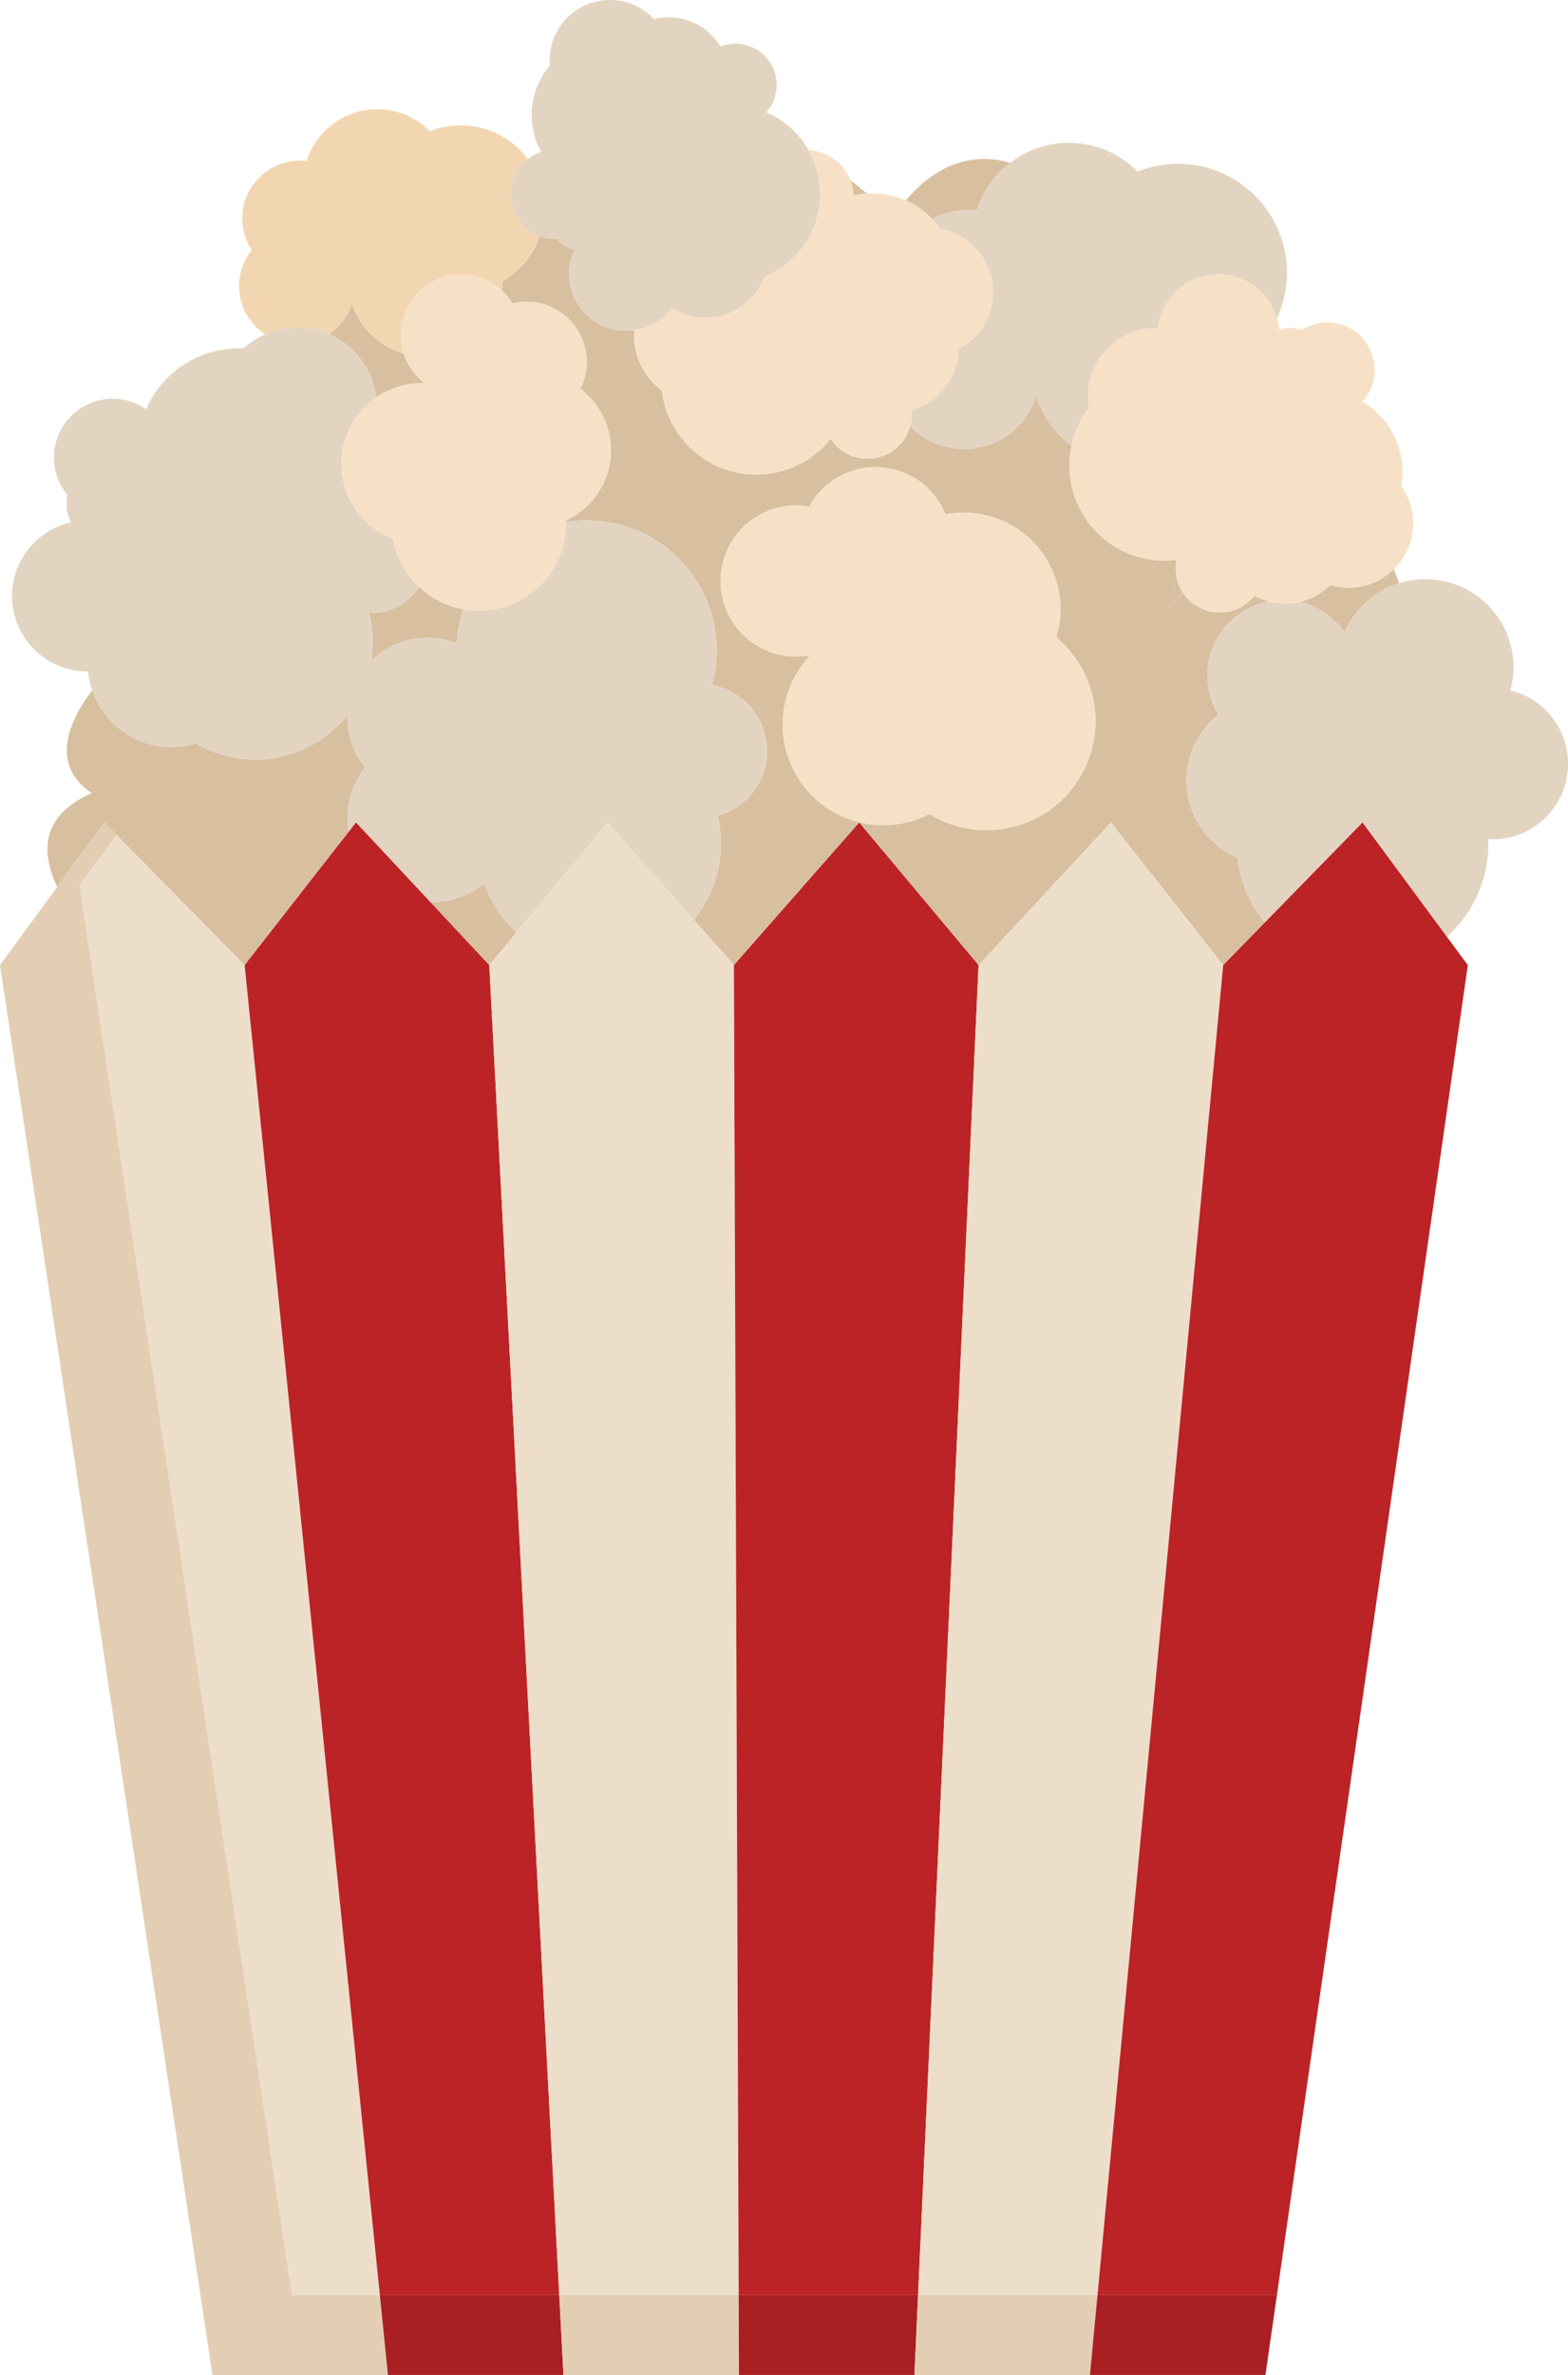 <?xml version="1.0" encoding="UTF-8"?>
<svg id="Layer_1" data-name="Layer 1" xmlns="http://www.w3.org/2000/svg" viewBox="0 0 470.71 712.64">
  <path d="M355.09,177.78c-.84-1.3-1.46-2.74-1.81-4.28-.86,3.52-1.62,6.61-2.18,9.1,1.25-1.53,2.58-3.15,3.98-4.82Z" style="fill: #d8bfa0;"/>
  <path d="M279.84,65.75c3.22-1.76,6.91-2.75,10.83-2.75.87,0,1.73.06,2.58.16,1.8-5.75,5.34-10.71,10.01-14.3-10.18-3.05-21.58-.38-31.3,11.27,2.91,1.3,5.6,3.18,7.88,5.62Z" style="fill: #d8bfa0;"/>
  <path d="M402.44,176.19c-1.06-.13-2.08-.37-3.07-.67-2.55,2.51-5.77,4.31-9.32,5.11,5.59,1.25,10.4,4.56,13.59,9.1,3.03-7,8.99-12.42,16.33-14.73-.46-1.43-.98-2.84-1.56-4.21-4.08,4-9.87,6.17-15.98,5.39Z" style="fill: #d8bfa0;"/>
  <path d="M121.2,106.12c-7.34-2.14-13.19-7.81-15.54-15.07-1.19,3.79-3.66,7.01-6.89,9.19,7.6,3.32,13.14,10.47,14.18,19.01,4.21-2.9,9.28-4.45,14.5-4.28-2.97-2.26-5.13-5.38-6.25-8.85Z" style="fill: #d8bfa0;"/>
  <path d="M260.27,58.08c-1.58-1.34-3.25-2.68-4.99-3.98.58,1.48.9,3.03.96,4.59,1.33-.32,2.68-.52,4.04-.61Z" style="fill: #d8bfa0;"/>
  <path d="M125.8,176.09c-2.89,4.66-8.03,7.77-13.91,7.77-.38,0-.75-.03-1.13-.06.73,2.83,1.13,5.81,1.13,8.87,0,1.93-.16,3.82-.46,5.67,4.32-4.28,10.26-6.93,16.83-6.93,3.14,0,6.12.62,8.87,1.72.19-3.6.87-7.07,1.97-10.35-1.41-.26-2.82-.6-4.21-1.11-3.49-1.26-6.55-3.19-9.09-5.59Z" style="fill: #d8bfa0;"/>
  <path d="M35,250.55l38.44,39.06,20.99-26.89,10.26-13.14c-.21-1.32-.35-2.66-.35-4.03,0-5.77,1.96-11.07,5.23-15.32-3.26-4.09-5.23-9.26-5.23-14.9,0-.31.04-.62.05-.93-6.45,8.23-16.48,13.52-27.74,13.52-6.52,0-12.62-1.78-17.87-4.87-2.32.7-4.77,1.09-7.32,1.09-11.04,0-20.39-7.11-23.79-16.99-7.89,10.35-12.1,22.87-.13,30.84-14.89,6.62-15.53,17.1-10.38,28.16l14.16-19.35,3.68,3.74Z" style="fill: #d8bfa0;"/>
  <path d="M155.02,279.8c-4.31-4.01-7.66-9.04-9.63-14.71-4.33,3.52-9.85,5.64-15.87,5.64-.11,0-.21-.01-.31-.02l17.67,18.9,8.14-9.81Z" style="fill: #d8bfa0;"/>
  <path d="M364.52,183.7c-4.02-.51-7.38-2.77-9.43-5.92-1.4,1.67-2.73,3.29-3.98,4.82.55-2.49,1.32-5.58,2.18-9.1-.33-1.47-.44-3.02-.24-4.6.04-.31.1-.6.16-.9-2.35.3-4.77.31-7.23,0-15.63-1.98-26.69-16.26-24.71-31.89.1-.8.25-1.58.41-2.36-4.93-3.7-8.7-8.87-10.64-14.86-2.89,9.19-11.48,15.85-21.62,15.85-6.35,0-12.08-2.62-16.2-6.83-.74,2.73-2.35,5.24-4.79,7.07-5.84,4.4-14.14,3.23-18.54-2.61-.19-.25-.35-.5-.51-.76-1.47,1.85-3.2,3.56-5.19,5.05-12.58,9.48-30.47,6.96-39.94-5.62-3.17-4.22-5-9.02-5.55-13.91-1.58-1.16-3.03-2.55-4.26-4.2-3.12-4.14-4.4-9.07-4.02-13.86-4.43.64-9.11-.44-12.93-3.39-6.48-5-8.39-13.72-5.06-20.84-1.4-.28-2.76-.86-3.97-1.8-.54-.41-1.02-.88-1.44-1.37-1.68.06-3.38-.21-4.99-.79-1.99,5.73-6,10.52-11.18,13.51-.02.93-.11,1.83-.24,2.73,1.27,1.15,2.37,2.46,3.25,3.9,3.3-.78,6.86-.65,10.29.58,9.42,3.39,14.3,13.78,10.91,23.19-.24.66-.51,1.28-.82,1.9,7.85,5.96,11.3,16.53,7.78,26.3-2.19,6.07-6.65,10.66-12.08,13.17,0,.16,0,.32,0,.48,2.02-.32,4.08-.5,6.19-.5,21.55,0,39.03,17.47,39.03,39.03,0,3.61-.5,7.1-1.42,10.41,9.39,1.71,16.52,9.91,16.52,19.8,0,9.27-6.28,17.06-14.81,19.41.62,2.67.96,5.44.96,8.29,0,8.69-3.04,16.66-8.1,22.93l12.03,13.58,22.47-25.56,15.15-17.24,1.41,1.69,34.41,41.12,23.1-24.9,16.62-17.91.79,1.01,32.93,41.8,12.47-12.76c-4.4-5.44-7.34-12.12-8.17-19.44-9.03-3.83-15.36-12.77-15.36-23.19,0-8.01,3.76-15.14,9.59-19.75-2.08-3.42-3.3-7.43-3.3-11.72,0-11.1,7.98-20.32,18.52-22.27-1.55-.4-3.02-.98-4.39-1.72-2.78,3.52-7.28,5.55-12.05,4.94ZM311.73,245.15c-10.66,5.78-23.09,5.02-32.73-.89-14.57,7.5-32.53,2.01-40.38-12.46-6.4-11.81-4.12-25.99,4.67-35.22-9.46,1.84-19.41-2.54-24.24-11.45-5.96-11-1.88-24.76,9.13-30.72,4.69-2.54,9.87-3.24,14.74-2.38,2.02-3.73,5.1-6.94,9.1-9.11,11-5.96,24.76-1.88,30.72,9.12.42.77.77,1.55,1.09,2.34,12.1-2.37,24.83,3.22,31.02,14.63,3.84,7.09,4.42,15.08,2.24,22.23,3.1,2.58,5.78,5.78,7.82,9.55,8.61,15.89,2.71,35.76-13.18,44.38Z" style="fill: #d8bfa0;"/>
  <path d="M453.39,207.18c.6-2.22.96-4.54.96-6.95,0-14.6-11.84-26.44-26.44-26.44-2.77,0-5.43.43-7.93,1.22-7.34,2.31-13.31,7.74-16.33,14.73-3.19-4.54-8-7.85-13.59-9.1-2.14.49-4.4.61-6.7.32-.82-.1-1.61-.28-2.39-.48-10.54,1.95-18.52,11.17-18.52,22.27,0,4.3,1.22,8.3,3.3,11.72-5.83,4.61-9.59,11.74-9.59,19.75,0,10.42,6.33,19.36,15.36,23.19.83,7.32,3.76,14,8.17,19.44l11.21-11.47,18.14-18.57.24.32,25.1,33.98c7.63-6.91,12.43-16.9,12.43-28.01,0-.44-.02-.88-.03-1.32.43.02.86.07,1.29.07,12.52,0,22.66-10.15,22.66-22.66,0-10.67-7.39-19.6-17.32-22Z" style="fill: #e2d4c0;"/>
  <path d="M293.25,63.15c-.85-.1-1.7-.16-2.58-.16-3.92,0-7.61,1-10.83,2.75.59.63,1.17,1.29,1.7,2,.24.31.46.64.68.96,4.61.85,8.92,3.33,11.96,7.37,6.43,8.54,4.72,20.67-3.82,27.1-.85.64-1.75,1.18-2.67,1.66-.12,5.73-2.76,11.35-7.69,15.06-1.98,1.49-4.15,2.52-6.39,3.15.17,1.64.03,3.29-.4,4.87,4.11,4.21,9.85,6.83,16.2,6.83,10.14,0,18.73-6.66,21.62-15.85,1.94,5.99,5.71,11.16,10.64,14.86.91-4.3,2.76-8.19,5.31-11.49-.33-1.93-.39-3.94-.13-5.98,1.33-10.48,10.4-18.09,20.75-17.8,0-.03,0-.07,0-.1,1.27-10.05,10.45-17.16,20.5-15.88,7.45.94,13.26,6.24,15.26,13.01,1.91-4.15,2.99-8.77,2.99-13.63,0-18.08-14.66-32.73-32.73-32.73-4.28,0-8.37.83-12.12,2.33-5.25-5.32-12.54-8.62-20.61-8.62-6.64,0-12.75,2.25-17.63,6-4.66,3.59-8.21,8.55-10.01,14.3Z" style="fill: #e2d4c0;"/>
  <path d="M317.09,191.23c2.18-7.15,1.6-15.14-2.24-22.23-6.18-11.41-18.92-17-31.02-14.63-.32-.79-.67-1.57-1.09-2.34-5.96-11-19.72-15.09-30.72-9.12-4.01,2.17-7.08,5.38-9.1,9.11-4.87-.86-10.05-.16-14.74,2.38-11,5.96-15.09,19.72-9.13,30.72,4.83,8.92,14.78,13.29,24.24,11.45-8.78,9.23-11.07,23.41-4.67,35.22,7.85,14.48,25.81,19.96,40.38,12.46,9.64,5.91,22.08,6.67,32.73.89,15.89-8.62,21.8-28.48,13.18-44.38-2.04-3.77-4.72-6.96-7.82-9.55Z" style="fill: #f7e1c6;"/>
  <path d="M98.78,100.24c3.23-2.17,5.69-5.4,6.89-9.19,2.35,7.25,8.19,12.92,15.54,15.07-1.19-3.69-1.23-7.78.19-11.71,3.39-9.42,13.78-14.3,23.19-10.91,2.3.83,4.31,2.08,6.01,3.63.13-.9.22-1.8.24-2.73,5.18-2.99,9.19-7.78,11.18-13.51-1.27-.46-2.5-1.11-3.62-1.98-5.84-4.5-6.92-12.89-2.41-18.73.73-.94,1.57-1.73,2.47-2.41-4.57-6.16-11.88-10.17-20.14-10.17-3.28,0-6.41.64-9.29,1.78-4.02-4.08-9.61-6.61-15.79-6.61-9.94,0-18.36,6.54-21.18,15.56-.65-.07-1.31-.12-1.97-.12-9.59,0-17.36,7.77-17.36,17.36,0,3.49,1.04,6.74,2.82,9.46-2.36,2.97-3.78,6.71-3.78,10.8,0,6.06,3.11,11.39,7.81,14.49,2.96-1.32,6.23-2.08,9.68-2.08s6.62.72,9.55,1.99Z" style="fill: #f2d6b2;"/>
  <path d="M51.46,224.14c2.55,0,5-.39,7.32-1.09,5.24,3.09,11.34,4.87,17.87,4.87,11.27,0,21.29-5.29,27.74-13.52-.01.31-.05.62-.05.93,0,5.64,1.96,10.81,5.23,14.9-3.26,4.25-5.23,9.55-5.23,15.32,0,1.38.14,2.72.35,4.03l2.17-2.77,2.86,3.06,19.49,20.85c.1,0,.21.02.31.02,6.02,0,11.54-2.12,15.87-5.64,1.97,5.68,5.32,10.7,9.63,14.71l13.62-16.42,13.75-16.58,2.1,2.37,23.79,26.85c5.07-6.27,8.1-14.24,8.1-22.93,0-2.85-.34-5.63-.96-8.29,8.53-2.34,14.81-10.13,14.81-19.41,0-9.89-7.13-18.09-16.52-19.8.92-3.32,1.42-6.81,1.42-10.41,0-21.56-17.47-39.03-39.03-39.03-2.11,0-4.17.17-6.19.5.05,3.08-.42,6.21-1.53,9.27-4.4,12.21-16.93,19.11-29.29,16.86-1.1,3.28-1.78,6.75-1.97,10.35-2.74-1.1-5.73-1.72-8.87-1.72-6.56,0-12.5,2.65-16.83,6.93.3-1.85.46-3.74.46-5.67,0-3.06-.39-6.04-1.13-8.87.37.02.75.06,1.13.06,5.88,0,11.02-3.11,13.91-7.77-4.08-3.86-6.81-8.94-7.8-14.42-12.23-4.71-18.52-18.35-14.05-30.73,1.78-4.93,5-8.92,9.01-11.68-1.04-8.54-6.57-15.7-14.18-19.01-2.93-1.28-6.15-1.99-9.55-1.99s-6.72.76-9.68,2.08c-2.39,1.07-4.59,2.5-6.49,4.25-.48-.02-.97-.04-1.45-.04-12.43,0-23.11,7.51-27.75,18.24-2.85-1.97-6.3-3.14-10.02-3.14-9.73,0-17.63,7.89-17.63,17.63,0,4.27,1.52,8.19,4.05,11.24-.18.84-.27,1.71-.27,2.61,0,2.01.49,3.91,1.33,5.6-10.12,2.27-17.69,11.29-17.69,22.1,0,12.52,10.15,22.66,22.66,22.66.04,0,.08,0,.13,0,.2,1.97.64,3.86,1.27,5.68,3.4,9.88,12.75,16.99,23.79,16.99Z" style="fill: #e2d4c0;"/>
  <path d="M240.72,74.62c-3.02,3.91-6.91,6.75-11.18,8.46-.65,1.71-1.56,3.36-2.73,4.89-6.04,7.83-16.97,9.67-25.19,4.54-.02.02-.04.05-.05.08-2.84,3.68-6.88,5.88-11.15,6.5-.38,4.79.91,9.72,4.02,13.86,1.24,1.65,2.68,3.04,4.26,4.2.55,4.89,2.38,9.7,5.55,13.91,9.48,12.58,27.36,15.1,39.94,5.62,1.98-1.49,3.71-3.19,5.19-5.05.16.25.33.51.51.76,4.4,5.84,12.7,7.01,18.54,2.61,2.43-1.83,4.05-4.35,4.79-7.07.43-1.58.57-3.23.4-4.87,2.24-.63,4.42-1.67,6.39-3.15,4.93-3.71,7.57-9.33,7.69-15.06.92-.48,1.81-1.02,2.67-1.66,8.54-6.43,10.25-18.57,3.82-27.1-3.04-4.04-7.36-6.52-11.96-7.37-.22-.32-.45-.64-.68-.96-.53-.71-1.11-1.36-1.7-2-2.28-2.44-4.97-4.33-7.88-5.62-3.67-1.63-7.69-2.33-11.68-2.05-1.35.09-2.7.29-4.04.61-.06-1.55-.38-3.1-.96-4.59-.46-1.19-1.08-2.35-1.89-3.42-2.64-3.5-6.58-5.44-10.64-5.66,5.2,9.09,4.77,20.78-2.03,29.59Z" style="fill: #f7e1c6;"/>
  <path d="M368.11,82.5c-10.05-1.27-19.23,5.84-20.5,15.88,0,.03,0,.07,0,.1-10.35-.28-19.42,7.32-20.75,17.8-.26,2.04-.2,4.05.13,5.98-2.55,3.3-4.4,7.19-5.31,11.49-.17.77-.31,1.56-.41,2.36-1.98,15.63,9.08,29.9,24.71,31.89,2.46.31,4.88.3,7.23,0-.06.3-.12.59-.16.9-.2,1.58-.1,3.13.24,4.6.35,1.54.96,2.98,1.81,4.28,2.05,3.15,5.41,5.41,9.43,5.92,4.77.6,9.27-1.42,12.05-4.94,1.36.74,2.84,1.31,4.39,1.72.78.2,1.57.37,2.39.48,2.3.29,4.56.16,6.7-.32,3.55-.81,6.77-2.6,9.32-5.11.99.29,2.01.53,3.07.67,6.11.77,11.9-1.4,15.98-5.39,3-2.94,5.09-6.87,5.66-11.37.64-5.01-.72-9.81-3.44-13.63.07-.38.13-.77.18-1.16,1.27-9.98-3.68-19.31-11.82-24.13,1.87-2.09,3.16-4.74,3.54-7.73.99-7.81-4.54-14.95-12.36-15.94-3.43-.44-6.73.39-9.44,2.11-.66-.23-1.34-.39-2.06-.49-1.62-.2-3.19,0-4.63.5-.11-1.18-.35-2.33-.68-3.44-2-6.77-7.81-12.07-15.26-13.01Z" style="fill: #f7e1c6;"/>
  <path d="M155.97,50.18c-4.51,5.84-3.42,14.22,2.41,18.73,1.13.87,2.35,1.52,3.62,1.98,1.62.58,3.31.85,4.99.79.42.5.9.96,1.44,1.37,1.21.93,2.57,1.52,3.97,1.8-3.33,7.12-1.42,15.84,5.06,20.84,3.83,2.95,8.5,4.03,12.93,3.39,4.27-.61,8.31-2.81,11.15-6.5.02-.02.04-.05.05-.08,8.22,5.13,19.15,3.3,25.19-4.54,1.18-1.53,2.08-3.18,2.73-4.89,4.28-1.71,8.17-4.55,11.18-8.46,6.79-8.81,7.23-20.5,2.03-29.59-1.7-2.96-3.98-5.65-6.86-7.87-1.84-1.42-3.8-2.56-5.84-3.43.19-.21.38-.42.56-.65,4.18-5.42,3.18-13.21-2.24-17.39-3.57-2.75-8.16-3.25-12.07-1.72-1.13-1.87-2.6-3.57-4.43-4.99-4.58-3.53-10.31-4.52-15.51-3.21-.66-.71-1.37-1.38-2.16-1.99-7.92-6.11-19.3-4.65-25.42,3.28-2.89,3.75-4.06,8.26-3.69,12.63-.24.28-.47.56-.7.85-5.75,7.46-6.19,17.34-1.9,25.08-1.45.46-2.81,1.2-4.05,2.15-.9.69-1.74,1.47-2.47,2.41Z" style="fill: #e2d4c0;"/>
  <polygon points="87.7 688.72 23.92 265.69 35 250.55 31.32 246.81 17.16 266.16 0 289.61 63.78 712.64 116.46 712.64 114.03 688.72 87.7 688.72" style="fill: #e3ceb4;"/>
  <polygon points="73.44 289.61 35 250.55 23.92 265.69 87.7 688.72 114.03 688.72 73.44 289.61" style="fill: #eddeca;"/>
  <polygon points="140.39 688.72 114.03 688.72 116.46 712.64 169.15 712.64 167.89 688.72 140.39 688.72" style="fill: #a91f23;"/>
  <polygon points="146.88 289.61 129.21 270.71 109.72 249.86 106.86 246.81 104.69 249.58 94.43 262.72 73.44 289.61 114.03 688.72 140.39 688.72 167.89 688.72 146.88 289.61" style="fill: #bc2326;"/>
  <polygon points="193.07 688.72 167.89 688.72 169.15 712.64 221.83 712.64 221.75 688.72 193.07 688.72" style="fill: #e3ceb4;"/>
  <polygon points="220.32 289.61 208.29 276.03 184.5 249.18 182.4 246.81 168.64 263.38 155.02 279.8 146.88 289.61 167.89 688.72 193.07 688.72 221.75 688.72 220.32 289.61" style="fill: #eddeca;"/>
  <polygon points="245.75 688.72 221.75 688.72 221.83 712.64 274.51 712.64 275.6 688.72 245.75 688.72" style="fill: #a91f23;"/>
  <polygon points="293.76 289.61 259.35 248.5 257.94 246.81 242.79 264.05 220.32 289.61 221.75 688.72 245.75 688.72 275.6 688.72 293.76 289.61" style="fill: #bc2326;"/>
  <polygon points="298.44 688.72 275.6 688.72 274.51 712.64 327.2 712.64 329.46 688.72 298.44 688.72" style="fill: #e3ceb4;"/>
  <polygon points="333.48 246.81 316.86 264.71 293.76 289.61 275.6 688.72 298.44 688.72 329.46 688.72 367.2 289.61 334.27 247.81 333.48 246.81" style="fill: #eddeca;"/>
  <polygon points="329.46 688.72 327.2 712.64 379.88 712.64 383.32 688.72 351.12 688.72 329.46 688.72" style="fill: #a91f23;"/>
  <polygon points="409.26 247.13 409.02 246.81 390.88 265.38 379.67 276.85 367.2 289.61 329.46 688.72 351.12 688.72 383.32 688.72 440.64 289.61 434.36 281.11 409.26 247.13" style="fill: #bc2326;"/>
  <path d="M182,143c3.52-9.76.07-20.34-7.78-26.3.3-.61.58-1.24.82-1.9,3.39-9.42-1.49-19.8-10.91-23.19-3.43-1.24-6.98-1.36-10.29-.58-.89-1.44-1.99-2.75-3.25-3.9-1.7-1.55-3.71-2.8-6.01-3.63-9.42-3.39-19.8,1.49-23.19,10.91-1.42,3.93-1.38,8.02-.19,11.71,1.13,3.47,3.28,6.59,6.25,8.85-5.22-.17-10.29,1.38-14.5,4.28-4.01,2.76-7.23,6.75-9.01,11.68-4.46,12.39,1.82,26.03,14.05,30.73.99,5.49,3.72,10.57,7.8,14.42,2.54,2.4,5.59,4.33,9.09,5.59,1.39.5,2.8.85,4.21,1.11,12.36,2.25,24.89-4.65,29.29-16.86,1.1-3.06,1.58-6.2,1.53-9.27,0-.16.01-.32,0-.48,5.43-2.51,9.89-7.1,12.08-13.17Z" style="fill: #f7e1c6;"/>
</svg>